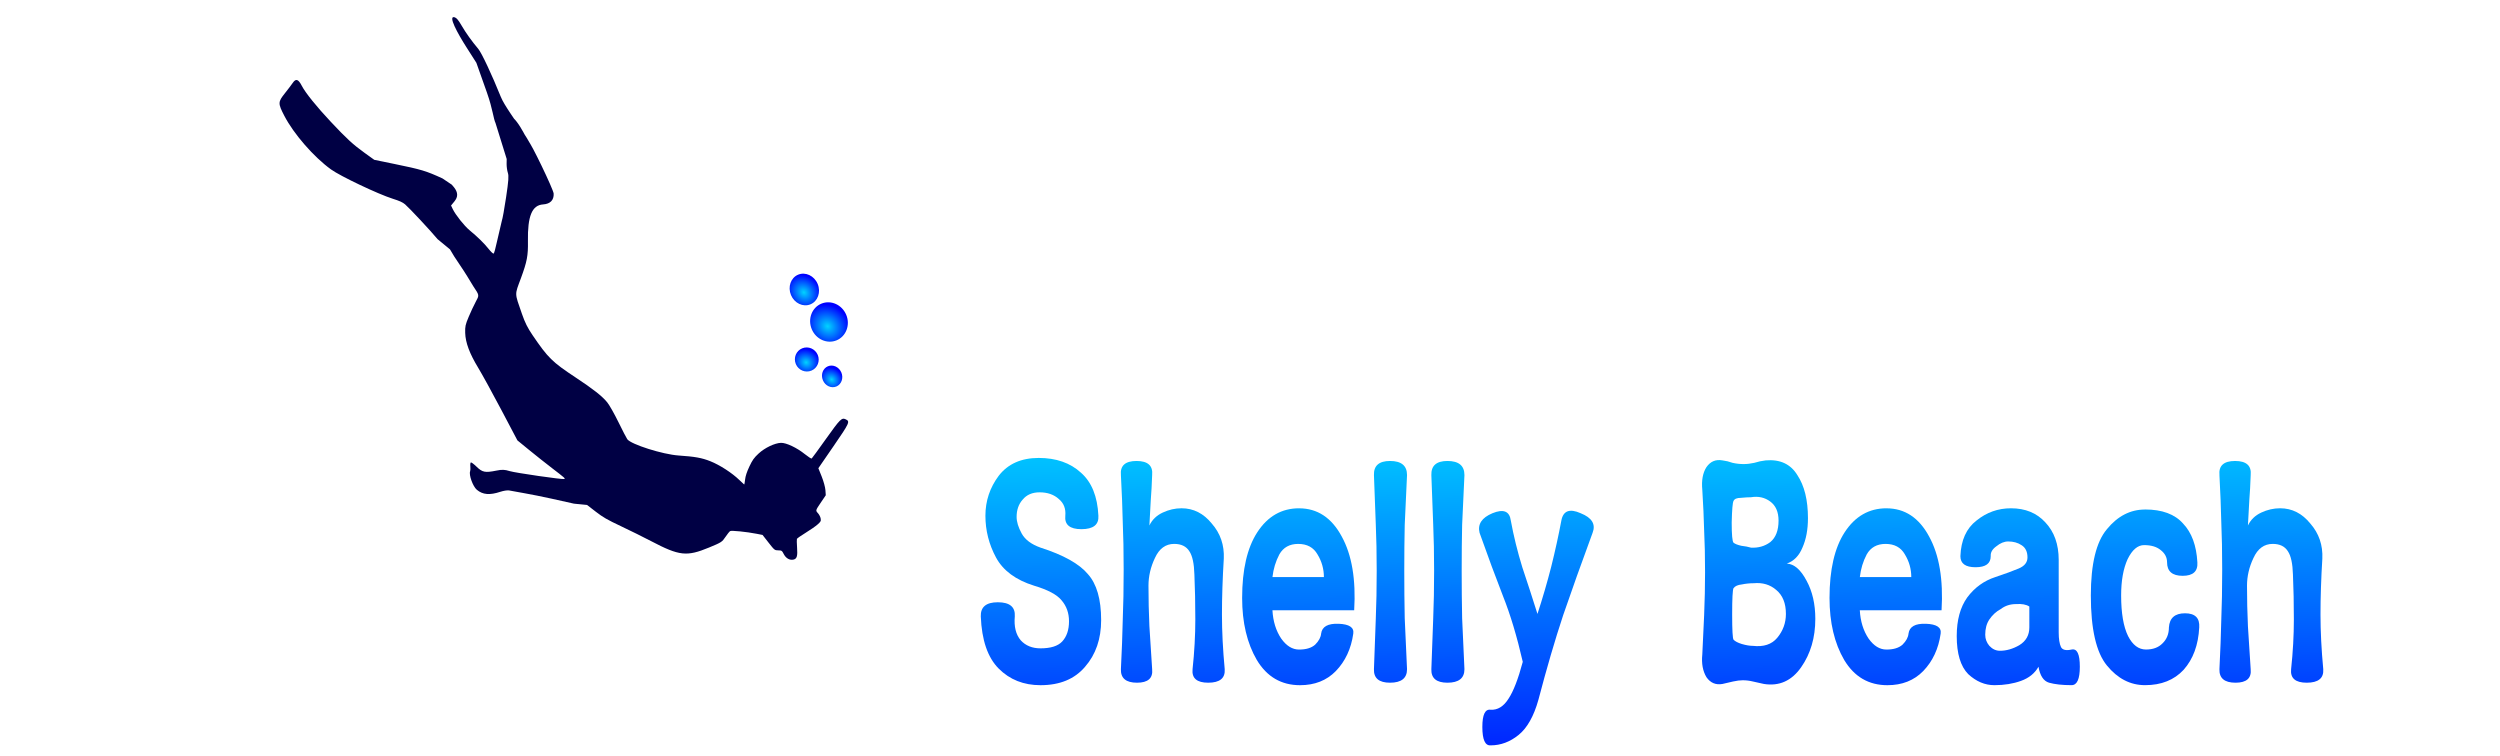 <?xml version="1.0" encoding="UTF-8" standalone="no"?>
<svg
   xmlns:dc="http://purl.org/dc/elements/1.1/"
   xmlns:cc="http://creativecommons.org/ns#"
   xmlns:rdf="http://www.w3.org/1999/02/22-rdf-syntax-ns#"
   xmlns:svg="http://www.w3.org/2000/svg"
   xmlns="http://www.w3.org/2000/svg"
   xmlns:xlink="http://www.w3.org/1999/xlink"
   xmlns:sodipodi="http://sodipodi.sourceforge.net/DTD/sodipodi-0.dtd"
   xmlns:inkscape="http://www.inkscape.org/namespaces/inkscape"
   width="1600pt"
   height="484pt"
   viewBox="0 0 564.444 170.744"
   version="1.1"
   id="svg8"
   inkscape:version="1.0.1 (3bc2e813f5, 2020-09-07)"
   sodipodi:docname="SHB.svg"
   inkscape:export-filename="C:\Users\rohan\OneDrive\Desktop\viznswlogo.png"
   inkscape:export-xdpi="96"
   inkscape:export-ydpi="96">
  <defs
     id="defs2">
    <linearGradient
       inkscape:collect="always"
       id="linearGradient2888">
      <stop
         style="stop-color:#00d3ff;stop-opacity:1;"
         offset="0"
         id="stop2884" />
      <stop
         style="stop-color:#0000ff;stop-opacity:1"
         offset="1"
         id="stop2886" />
    </linearGradient>
    <rect
       x="96.044"
       y="155.31"
       width="139.651"
       height="22.758"
       id="rect2764" />
    <linearGradient
       inkscape:collect="always"
       xlink:href="#linearGradient2888"
       id="linearGradient2792"
       x1="140.785"
       y1="157.954"
       x2="141.029"
       y2="182.341"
       gradientUnits="userSpaceOnUse" />
    <radialGradient
       inkscape:collect="always"
       xlink:href="#linearGradient2888"
       id="radialGradient2834"
       cx="136.293"
       cy="142.087"
       fx="136.293"
       fy="142.087"
       r="5.81"
       gradientTransform="matrix(0.377,-0.396,0.381,0.494,-83.282,87.289)"
       gradientUnits="userSpaceOnUse" />
    <radialGradient
       inkscape:collect="always"
       xlink:href="#linearGradient2888"
       id="radialGradient2838"
       gradientUnits="userSpaceOnUse"
       gradientTransform="matrix(0.24,-0.24,0.242,0.3,-49.772,97.578)"
       cx="136.293"
       cy="142.087"
       fx="136.293"
       fy="142.087"
       r="5.81" />
    <radialGradient
       inkscape:collect="always"
       xlink:href="#linearGradient2888"
       id="radialGradient2842"
       gradientUnits="userSpaceOnUse"
       gradientTransform="matrix(0.202,-0.218,0.204,0.273,-36.724,102.482)"
       cx="136.293"
       cy="142.087"
       fx="136.293"
       fy="142.087"
       r="5.81" />
    <radialGradient
       inkscape:collect="always"
       xlink:href="#linearGradient2888"
       id="radialGradient2846"
       gradientUnits="userSpaceOnUse"
       gradientTransform="matrix(0.292,-0.32,0.295,0.399,-60.769,84.028)"
       cx="136.293"
       cy="142.087"
       fx="136.293"
       fy="142.087"
       r="5.81" />
    <filter
       inkscape:collect="always"
       style="color-interpolation-filters:sRGB"
       id="filter2921"
       x="-3.5494591e-05"
       width="1"
       y="-5.7505305e-05"
       height="1">
      <feGaussianBlur
         inkscape:collect="always"
         stdDeviation="0.003"
         id="feGaussianBlur2923" />
    </filter>
    <linearGradient
       inkscape:collect="always"
       xlink:href="#linearGradient2888"
       id="linearGradient146"
       gradientUnits="userSpaceOnUse"
       x1="140.785"
       y1="157.954"
       x2="141.029"
       y2="182.341" />
    <linearGradient
       inkscape:collect="always"
       xlink:href="#linearGradient2888"
       id="linearGradient148"
       gradientUnits="userSpaceOnUse"
       x1="140.785"
       y1="157.954"
       x2="141.029"
       y2="182.341" />
    <linearGradient
       inkscape:collect="always"
       xlink:href="#linearGradient2888"
       id="linearGradient150"
       gradientUnits="userSpaceOnUse"
       x1="140.785"
       y1="157.954"
       x2="141.029"
       y2="182.341" />
    <linearGradient
       inkscape:collect="always"
       xlink:href="#linearGradient2888"
       id="linearGradient152"
       gradientUnits="userSpaceOnUse"
       x1="140.785"
       y1="157.954"
       x2="141.029"
       y2="182.341" />
    <linearGradient
       inkscape:collect="always"
       xlink:href="#linearGradient2888"
       id="linearGradient154"
       gradientUnits="userSpaceOnUse"
       x1="140.785"
       y1="157.954"
       x2="141.029"
       y2="182.341" />
    <linearGradient
       inkscape:collect="always"
       xlink:href="#linearGradient2888"
       id="linearGradient156"
       gradientUnits="userSpaceOnUse"
       x1="140.785"
       y1="157.954"
       x2="141.029"
       y2="182.341" />
    <linearGradient
       inkscape:collect="always"
       xlink:href="#linearGradient2888"
       id="linearGradient158"
       gradientUnits="userSpaceOnUse"
       x1="140.785"
       y1="157.954"
       x2="141.029"
       y2="182.341" />
    <linearGradient
       inkscape:collect="always"
       xlink:href="#linearGradient2888"
       id="linearGradient160"
       gradientUnits="userSpaceOnUse"
       x1="140.785"
       y1="157.954"
       x2="141.029"
       y2="182.341" />
    <linearGradient
       inkscape:collect="always"
       xlink:href="#linearGradient2888"
       id="linearGradient162"
       gradientUnits="userSpaceOnUse"
       x1="140.785"
       y1="157.954"
       x2="141.029"
       y2="182.341" />
    <linearGradient
       inkscape:collect="always"
       xlink:href="#linearGradient2888"
       id="linearGradient164"
       gradientUnits="userSpaceOnUse"
       x1="140.785"
       y1="157.954"
       x2="141.029"
       y2="182.341" />
    <linearGradient
       inkscape:collect="always"
       xlink:href="#linearGradient2888"
       id="linearGradient166"
       gradientUnits="userSpaceOnUse"
       x1="140.785"
       y1="157.954"
       x2="141.029"
       y2="182.341" />
  </defs>
  <sodipodi:namedview
     id="base"
     pagecolor="#ffffff"
     bordercolor="#666666"
     borderopacity="1.0"
     inkscape:pageopacity="0.0"
     inkscape:pageshadow="2"
     inkscape:zoom="0.35355339"
     inkscape:cx="847.20686"
     inkscape:cy="522.64323"
     inkscape:document-units="mm"
     inkscape:current-layer="g2899"
     inkscape:document-rotation="0"
     showgrid="false"
     inkscape:snap-text-baseline="false"
     inkscape:window-width="1920"
     inkscape:window-height="1017"
     inkscape:window-x="-8"
     inkscape:window-y="-8"
     inkscape:window-maximized="1"
     units="pt" />
  <g
     inkscape:label="Layer 1"
     inkscape:groupmode="layer"
     id="layer1">
    <g
       id="g2899"
       transform="matrix(1.58,0,0,1.4,98.477,-49.023)"
       style="filter:url(#filter2921)">
      <g
         aria-label="Shelly Beach"
         transform="matrix(1.75,0,0,2.641,-91.425,-314.579)"
         id="text2762"
         style="font-style:normal;font-variant:normal;font-weight:normal;font-stretch:normal;font-size:19.2px;line-height:1.25;font-family:'Yet R';-inkscape-font-specification:'Yet R, Normal';font-variant-ligatures:normal;font-variant-caps:normal;font-variant-numeric:normal;font-variant-east-asian:normal;white-space:pre;shape-inside:url(#rect2764);mix-blend-mode:normal;fill:url(#linearGradient2792);fill-opacity:1;fill-rule:nonzero">
        <path
           d="m 101.443,160.336 q -2.138,0 -3.263,1.088 -1.088,1.088 -1.088,2.438 0,1.35 0.863,2.55 0.863,1.2 3.113,1.725 1.688,0.375 2.25,0.9 0.6,0.525 0.6,1.275 0,0.788 -0.563,1.238 -0.525,0.413 -1.763,0.413 -1.013,0 -1.613,-0.488 -0.6,-0.525 -0.488,-1.463 0.075,-0.863 -1.388,-0.863 -1.425,0 -1.388,0.863 0.113,2.175 1.463,3.188 1.35,1.013 3.413,1.013 2.363,0 3.638,-1.125 1.313,-1.125 1.313,-2.85 0,-1.913 -1.088,-2.813 -1.05,-0.938 -3.863,-1.613 -1.125,-0.3 -1.538,-0.863 -0.413,-0.563 -0.413,-1.013 0,-0.638 0.488,-1.05 0.488,-0.45 1.388,-0.45 0.975,0 1.575,0.412 0.6,0.375 0.525,1.013 -0.113,0.825 1.313,0.825 1.463,0 1.388,-0.825 -0.113,-1.763 -1.425,-2.625 -1.313,-0.9 -3.45,-0.9 z"
           id="path77"
           style="fill:url(#linearGradient146)" />
        <path
           d="m 108.156,161.386 q 0.113,1.575 0.15,2.85 0.075,1.275 0.075,2.925 0,1.725 -0.075,3.075 -0.037,1.313 -0.15,3 -0.037,0.825 1.313,0.825 1.35,0 1.238,-0.825 -0.113,-1.425 -0.225,-2.625 -0.075,-1.238 -0.075,-2.475 0,-0.863 0.525,-1.688 0.525,-0.863 1.575,-0.863 0.863,0 1.238,0.45 0.375,0.413 0.412,1.425 0.075,1.275 0.075,2.738 0,1.463 -0.225,3.038 -0.113,0.825 1.275,0.825 1.425,0 1.35,-0.825 -0.225,-1.8 -0.225,-3.338 0,-1.575 0.15,-3.413 0.075,-1.238 -0.975,-2.138 -1.013,-0.938 -2.475,-0.938 -0.788,0 -1.538,0.263 -0.75,0.263 -1.088,0.788 0.075,-0.863 0.113,-1.538 0.075,-0.713 0.113,-1.538 0.113,-0.863 -1.275,-0.863 -1.388,0 -1.275,0.863 z"
           id="path79"
           style="fill:url(#linearGradient148)" />
        <path
           d="m 122.706,163.411 q -2.138,0 -3.413,1.463 -1.238,1.425 -1.238,4.013 0,2.25 1.2,3.788 1.238,1.538 3.525,1.538 1.8,0 2.925,-0.863 1.163,-0.9 1.425,-2.288 0.113,-0.563 -1.2,-0.6 -1.313,-0.037 -1.425,0.6 -0.037,0.338 -0.487,0.675 -0.45,0.3 -1.313,0.3 -0.825,0 -1.463,-0.675 -0.638,-0.713 -0.713,-1.725 h 6.675 q 0.225,-2.813 -1.013,-4.5 -1.238,-1.725 -3.488,-1.725 z m -0.075,2.175 q 1.088,0 1.575,0.638 0.525,0.638 0.525,1.388 h -4.2 q 0.113,-0.75 0.563,-1.388 0.488,-0.638 1.538,-0.638 z"
           id="path81"
           style="fill:url(#linearGradient150)" />
        <path
           d="m 128.818,161.386 q 0.075,1.725 0.15,3 0.075,1.275 0.075,2.85 0,1.575 -0.075,2.925 -0.075,1.313 -0.15,3.075 -0.037,0.825 1.313,0.825 1.388,0 1.388,-0.825 -0.113,-1.763 -0.188,-3.113 -0.037,-1.388 -0.037,-2.888 0,-1.538 0.037,-2.813 0.075,-1.313 0.188,-3.038 0,-0.863 -1.388,-0.863 -1.35,0 -1.313,0.863 z"
           id="path83"
           style="fill:url(#linearGradient152)" />
        <path
           d="m 133.506,161.386 q 0.075,1.725 0.15,3 0.075,1.275 0.075,2.85 0,1.575 -0.075,2.925 -0.075,1.313 -0.15,3.075 -0.037,0.825 1.313,0.825 1.388,0 1.388,-0.825 -0.113,-1.763 -0.188,-3.113 -0.037,-1.388 -0.037,-2.888 0,-1.538 0.037,-2.813 0.075,-1.313 0.188,-3.038 0,-0.863 -1.388,-0.863 -1.35,0 -1.313,0.863 z"
           id="path85"
           style="fill:url(#linearGradient154)" />
        <path
           d="m 137.444,164.911 q 1.013,2.138 1.913,3.863 0.9,1.688 1.613,4.013 -0.563,1.575 -1.163,2.25 -0.6,0.713 -1.463,0.675 -0.675,-0.075 -0.675,1.05 0,1.163 0.675,1.125 1.238,0 2.288,-0.638 1.05,-0.638 1.613,-2.138 1.013,-2.888 2.025,-5.175 1.05,-2.288 2.4,-5.025 0.413,-0.788 -0.975,-1.2 -1.35,-0.45 -1.575,0.45 -0.338,1.35 -0.825,2.813 -0.488,1.425 -1.125,2.888 -0.6,-1.425 -1.238,-2.85 -0.6,-1.463 -0.938,-2.85 -0.15,-0.863 -1.5,-0.45 -1.313,0.412 -1.05,1.2 z"
           id="path87"
           style="fill:url(#linearGradient156)" />
        <path
           d="m 157.281,160.486 q -0.825,-0.113 -1.313,0.412 -0.45,0.525 -0.338,1.388 0.113,1.35 0.15,2.475 0.075,1.125 0.075,2.55 0,1.275 -0.075,2.625 -0.075,1.313 -0.15,2.4 -0.113,0.825 0.338,1.388 0.488,0.525 1.313,0.413 0.412,-0.075 0.863,-0.15 0.45,-0.075 0.788,-0.075 0.413,0 0.825,0.075 0.45,0.075 0.9,0.15 1.875,0.225 3.038,-1.013 1.163,-1.238 1.163,-2.963 0,-1.35 -0.713,-2.325 -0.713,-1.013 -1.613,-1.05 0.863,-0.225 1.275,-0.975 0.45,-0.75 0.45,-1.8 0,-1.65 -0.863,-2.625 -0.825,-1.013 -2.588,-0.9 -0.45,0.037 -0.938,0.15 -0.45,0.075 -0.863,0.075 -0.45,0 -0.9,-0.075 -0.413,-0.113 -0.825,-0.15 z m 0.9,2.475 q 0.113,-0.188 0.6,-0.188 0.488,-0.037 0.825,-0.037 0.9,-0.113 1.575,0.263 0.675,0.375 0.675,1.163 0,0.9 -0.675,1.313 -0.675,0.375 -1.575,0.338 -0.338,-0.075 -0.788,-0.113 -0.45,-0.075 -0.638,-0.188 -0.15,-0.113 -0.15,-1.238 0.037,-1.163 0.15,-1.313 z m 0,5.325 q 0.188,-0.188 0.675,-0.225 0.488,-0.075 0.975,-0.075 1.088,-0.075 1.838,0.412 0.788,0.488 0.788,1.463 0,0.825 -0.713,1.463 -0.675,0.6 -1.988,0.487 -0.375,0 -0.9,-0.113 -0.487,-0.113 -0.675,-0.263 -0.113,-0.113 -0.113,-1.538 0,-1.463 0.113,-1.613 z"
           id="path89"
           style="fill:url(#linearGradient158)" />
        <path
           d="m 170.669,163.411 q -2.138,0 -3.413,1.463 -1.238,1.425 -1.238,4.013 0,2.25 1.2,3.788 1.238,1.538 3.525,1.538 1.8,0 2.925,-0.863 1.163,-0.9 1.425,-2.288 0.113,-0.563 -1.2,-0.6 -1.313,-0.037 -1.425,0.6 -0.037,0.338 -0.488,0.675 -0.45,0.3 -1.313,0.3 -0.825,0 -1.463,-0.675 -0.638,-0.713 -0.713,-1.725 h 6.675 q 0.225,-2.813 -1.013,-4.5 -1.238,-1.725 -3.488,-1.725 z m -0.075,2.175 q 1.088,0 1.575,0.638 0.525,0.638 0.525,1.388 h -4.2 q 0.113,-0.75 0.563,-1.388 0.488,-0.638 1.538,-0.638 z"
           id="path91"
           style="fill:url(#linearGradient160)" />
        <path
           d="m 179.182,166.336 q -0.037,-0.338 0.45,-0.6 0.488,-0.3 0.975,-0.3 0.638,0 1.088,0.225 0.487,0.225 0.487,0.75 0,0.45 -0.713,0.675 -0.713,0.225 -1.913,0.525 -1.388,0.338 -2.288,1.238 -0.863,0.9 -0.863,2.363 0,1.613 0.938,2.325 0.975,0.675 2.138,0.675 1.2,0 2.175,-0.263 0.975,-0.263 1.425,-0.863 0.188,0.825 0.863,0.975 0.713,0.15 1.838,0.15 0.675,0 0.675,-1.125 0,-1.163 -0.675,-1.05 -0.675,0.113 -0.863,-0.15 -0.188,-0.3 -0.188,-0.9 v -4.425 q 0,-1.425 -1.088,-2.288 -1.05,-0.863 -2.813,-0.863 -1.575,0 -2.813,0.75 -1.238,0.713 -1.313,2.175 0,0.675 1.238,0.675 1.238,0 1.238,-0.675 z m -0.45,4.8 q 0,-0.562 0.338,-0.938 0.375,-0.413 0.938,-0.638 0.525,-0.3 1.238,-0.3 0.713,-0.037 1.088,0.15 v 1.275 q 0,0.713 -0.825,1.088 -0.788,0.338 -1.575,0.338 -0.488,0 -0.863,-0.3 -0.338,-0.3 -0.338,-0.675 z"
           id="path93"
           style="fill:url(#linearGradient162)" />
        <path
           d="m 191.782,163.486 q -1.8,0 -3.113,1.2 -1.313,1.163 -1.313,4.05 0,3.075 1.313,4.275 1.313,1.2 3.113,1.2 1.988,0 3.15,-0.938 1.163,-0.975 1.275,-2.588 0.075,-0.863 -1.163,-0.863 -1.238,0 -1.313,0.863 0,0.6 -0.525,0.975 -0.488,0.375 -1.35,0.375 -0.9,0 -1.463,-0.825 -0.563,-0.863 -0.563,-2.475 0,-1.35 0.525,-2.213 0.563,-0.863 1.35,-0.863 0.863,0 1.35,0.3 0.525,0.3 0.525,0.75 0,0.825 1.275,0.825 1.275,0 1.2,-0.825 -0.113,-1.538 -1.163,-2.363 -1.013,-0.863 -3.113,-0.863 z"
           id="path95"
           style="fill:url(#linearGradient164)" />
        <path
           d="m 197.857,161.386 q 0.113,1.575 0.15,2.85 0.075,1.275 0.075,2.925 0,1.725 -0.075,3.075 -0.037,1.313 -0.15,3 -0.037,0.825 1.313,0.825 1.35,0 1.238,-0.825 -0.113,-1.425 -0.225,-2.625 -0.075,-1.238 -0.075,-2.475 0,-0.863 0.525,-1.688 0.525,-0.863 1.575,-0.863 0.863,0 1.238,0.45 0.375,0.413 0.413,1.425 0.075,1.275 0.075,2.738 0,1.463 -0.225,3.038 -0.113,0.825 1.275,0.825 1.425,0 1.35,-0.825 -0.225,-1.8 -0.225,-3.338 0,-1.575 0.15,-3.413 0.075,-1.238 -0.975,-2.138 -1.013,-0.938 -2.475,-0.938 -0.788,0 -1.538,0.263 -0.75,0.263 -1.088,0.788 0.075,-0.863 0.113,-1.538 0.075,-0.713 0.113,-1.538 0.113,-0.863 -1.275,-0.863 -1.388,0 -1.275,0.863 z"
           id="path97"
           style="fill:url(#linearGradient166)" />
      </g>
      <g
         id="g2879"
         transform="matrix(1.466,-0.689,0.602,1.631,-292.626,3.081)"
         style="fill:#000044;fill-opacity:1">
        <g
           id="g2882"
           style="fill:#000044;fill-opacity:1">
          <path
             style="fill:#000044;fill-opacity:1;stroke-width:0.09"
             d="m 149.681,131.24 c -0.214,-0.418 -0.16,-1.55 0.087,-1.8 0.049,-0.05 0.131,-0.231 0.183,-0.403 0.051,-0.172 0.133,-0.312 0.181,-0.312 0.048,-1.9e-4 0.195,0.253 0.326,0.563 0.286,0.677 0.495,0.819 1.507,1.022 0.521,0.104 0.726,0.201 1.097,0.514 0.407,0.344 4.098,2.578 4.258,2.578 0.113,-4.4e-4 0.075,-0.08 -0.614,-1.295 -0.372,-0.656 -0.962,-1.736 -1.311,-2.399 l -0.635,-1.206 -0.28,-3.127 c -0.154,-1.72 -0.363,-3.684 -0.465,-4.365 -0.226,-1.507 -0.186,-2.571 0.128,-3.4 0.209,-0.552 0.295,-0.677 0.843,-1.227 0.336,-0.337 0.828,-0.792 1.094,-1.01 0.553,-0.454 0.542,-0.41 0.349,-1.408 -0.285,-1.938 -0.234,-1.455 -0.552,-3.172 l -0.109,-0.752 -0.677,-1.297 c -0.286,-0.948 -1.264,-3.612 -1.494,-4.071 -0.129,-0.258 -0.34,-0.488 -0.833,-0.908 -1.044,-0.891 -3.569,-3.737 -4.113,-4.637 -1,-1.653 -1.868,-4.294 -2.021,-6.148 -0.106,-1.29 -0.06,-1.393 0.85,-1.9 0.373,-0.208 0.818,-0.471 0.989,-0.585 0.417,-0.278 0.593,-0.126 0.649,0.558 0.059,0.722 0.5,2.259 1.16,4.041 0.74,2 1.061,2.706 1.734,3.814 l 0.565,0.93 1.507,1.039 c 2.085,1.438 2.413,1.711 3.516,2.923 l 0.554,0.849 0.057,0.172 c 0.148,0.452 0.217,0.99 -0.386,1.317 l -0.45,0.244 0.017,0.352 c 0.029,0.589 0.374,1.822 0.667,2.386 0.441,0.848 0.761,1.613 0.934,2.236 0.088,0.318 0.203,0.576 0.254,0.574 0.051,-0.003 0.356,-0.395 0.678,-0.873 l 1.14,-1.606 c 0.11,-0.112 0.635,-0.934 1.165,-1.828 0.787,-1.325 0.97,-1.694 0.995,-2.005 0.016,-0.209 0.109,-0.566 0.205,-0.792 l 0.176,-0.411 0.334,-3.614 c 1.745,-1.098 1.905,1.229 2.031,2.463 0.055,0.457 0.019,0.457 0.055,0.457 0.145,-5.7e-4 0.409,4.902 0.284,5.26 -0.195,0.557 -0.641,0.75 -1.246,0.541 -0.953,-0.329 -1.702,0.429 -2.542,2.576 -0.477,1.217 -0.774,1.675 -1.867,2.87 -1.115,1.22 -1.015,0.954 -1.141,3.03 -0.051,0.849 -0.016,1.376 0.149,2.187 0.493,2.434 0.702,2.936 2.097,5.04 1.084,1.636 1.569,2.516 1.777,3.225 0.086,0.295 0.198,1.224 0.247,2.064 0.05,0.84 0.114,1.627 0.143,1.747 0.137,0.568 2.419,2.523 3.699,3.17 1.321,0.667 1.852,1.015 2.438,1.596 0.66,0.655 1.399,1.746 1.761,2.602 0.12,0.284 0.23,0.529 0.244,0.545 0.014,0.016 0.125,-0.156 0.247,-0.381 0.152,-0.281 0.404,-0.578 0.803,-0.946 0.48,-0.442 0.695,-0.578 1.224,-0.775 0.71,-0.265 1.704,-0.316 2.226,-0.114 0.439,0.169 1.154,0.972 1.589,1.785 0.186,0.347 0.374,0.622 0.418,0.611 0.044,-0.011 0.894,-0.534 1.887,-1.163 1.847,-1.168 2.028,-1.242 2.293,-0.948 0.307,0.34 0.212,0.43 -1.941,1.84 l -2.02,1.323 -0.011,0.824 c -0.006,0.453 -0.078,1.024 -0.16,1.269 l -0.149,0.445 -0.611,0.408 c -0.787,0.526 -0.771,0.506 -0.656,0.839 0.054,0.157 0.071,0.398 0.038,0.536 -0.055,0.229 -0.096,0.264 -0.465,0.393 -0.223,0.078 -0.796,0.204 -1.274,0.28 -0.478,0.076 -0.9,0.169 -0.938,0.207 -0.037,0.038 -0.164,0.363 -0.282,0.722 -0.25,0.763 -0.409,0.961 -0.728,0.902 -0.338,-0.062 -0.574,-0.373 -0.609,-0.803 -0.029,-0.357 -0.046,-0.384 -0.332,-0.509 -0.293,-0.129 -0.308,-0.155 -0.535,-0.991 l -0.233,-0.859 -0.451,-0.305 c -0.769,-0.52 -1.966,-1.176 -2.109,-1.155 -0.075,0.011 -0.345,0.161 -0.6,0.333 -0.443,0.3 -0.518,0.314 -1.721,0.311 -2.174,-0.005 -2.754,-0.33 -4.584,-2.565 -0.477,-0.583 -1.369,-1.623 -1.982,-2.31 -0.939,-1.053 -1.19,-1.386 -1.601,-2.117 l -0.487,-0.868 -1.05,-0.578 c -2.86,-2.056 -2.96,-2.094 -4.939,-3.395 -0.125,-0.08 -0.47,-0.164 -0.766,-0.187 -1.006,-0.077 -1.559,-0.369 -1.878,-0.992 z m 14.579,-33.068 0.156,-2.926 -0.282,-1.632 c -0.261,-1.509 -0.463,-3.414 0.057,-2.961 0.137,0.119 0.214,0.375 0.289,0.958 0.095,0.734 0.31,1.683 0.574,2.522 0.143,0.454 0.239,2.644 0.214,4.844 -0.019,1.654 1.632,6.539 0.362,6.306 -1.502,-0.095 -1.195,-4.143 -1.009,-4.026 l 0.13,0.539 0.712,0.487 c -2.334,-0.979 -1.373,-0.956 -1.204,-4.112 z"
             id="path2850"
             sodipodi:nodetypes="ccsssssssscsssssccccsssssscsscsscsscssccccssscccsssssscsssssssssssssssssccccssssssssssscssscssscccsccccssssscscccc" />
        </g>
      </g>
      <ellipse
         style="fill:url(#radialGradient2834);fill-opacity:1;fill-rule:nonzero;stroke:#000000;stroke-width:1.316;stroke-linecap:round;stroke-linejoin:round;stroke-miterlimit:4;stroke-dasharray:none;stroke-opacity:0;paint-order:fill markers stroke"
         id="ellipse2818"
         cx="22.662"
         cy="102.958"
         rx="2.722"
         ry="3.151"
         transform="matrix(0.905,-0.425,0.346,0.938,0,0)" />
      <ellipse
         style="fill:url(#radialGradient2838);fill-opacity:1;fill-rule:nonzero;stroke:#000000;stroke-width:0.818;stroke-linecap:round;stroke-linejoin:round;stroke-miterlimit:4;stroke-dasharray:none;stroke-opacity:0;paint-order:fill markers stroke"
         id="ellipse2836"
         cx="17.574"
         cy="107.098"
         rx="1.73"
         ry="1.915"
         transform="matrix(0.905,-0.425,0.346,0.938,0,0)" />
      <ellipse
         style="fill:url(#radialGradient2842);fill-opacity:1;fill-rule:nonzero;stroke:#000000;stroke-width:0.715;stroke-linecap:round;stroke-linejoin:round;stroke-miterlimit:4;stroke-dasharray:none;stroke-opacity:0;paint-order:fill markers stroke"
         id="ellipse2840"
         cx="20.038"
         cy="111.122"
         rx="1.458"
         ry="1.738"
         transform="matrix(0.905,-0.425,0.346,0.938,0,0)" />
      <ellipse
         style="fill:url(#radialGradient2846);fill-opacity:1;fill-rule:nonzero;stroke:#000000;stroke-width:1.04;stroke-linecap:round;stroke-linejoin:round;stroke-miterlimit:4;stroke-dasharray:none;stroke-opacity:0;paint-order:fill markers stroke"
         id="ellipse2844"
         cx="21.163"
         cy="96.692"
         rx="2.105"
         ry="2.547"
         transform="matrix(0.905,-0.425,0.346,0.938,0,0)" />
    </g>
  </g>
</svg>
